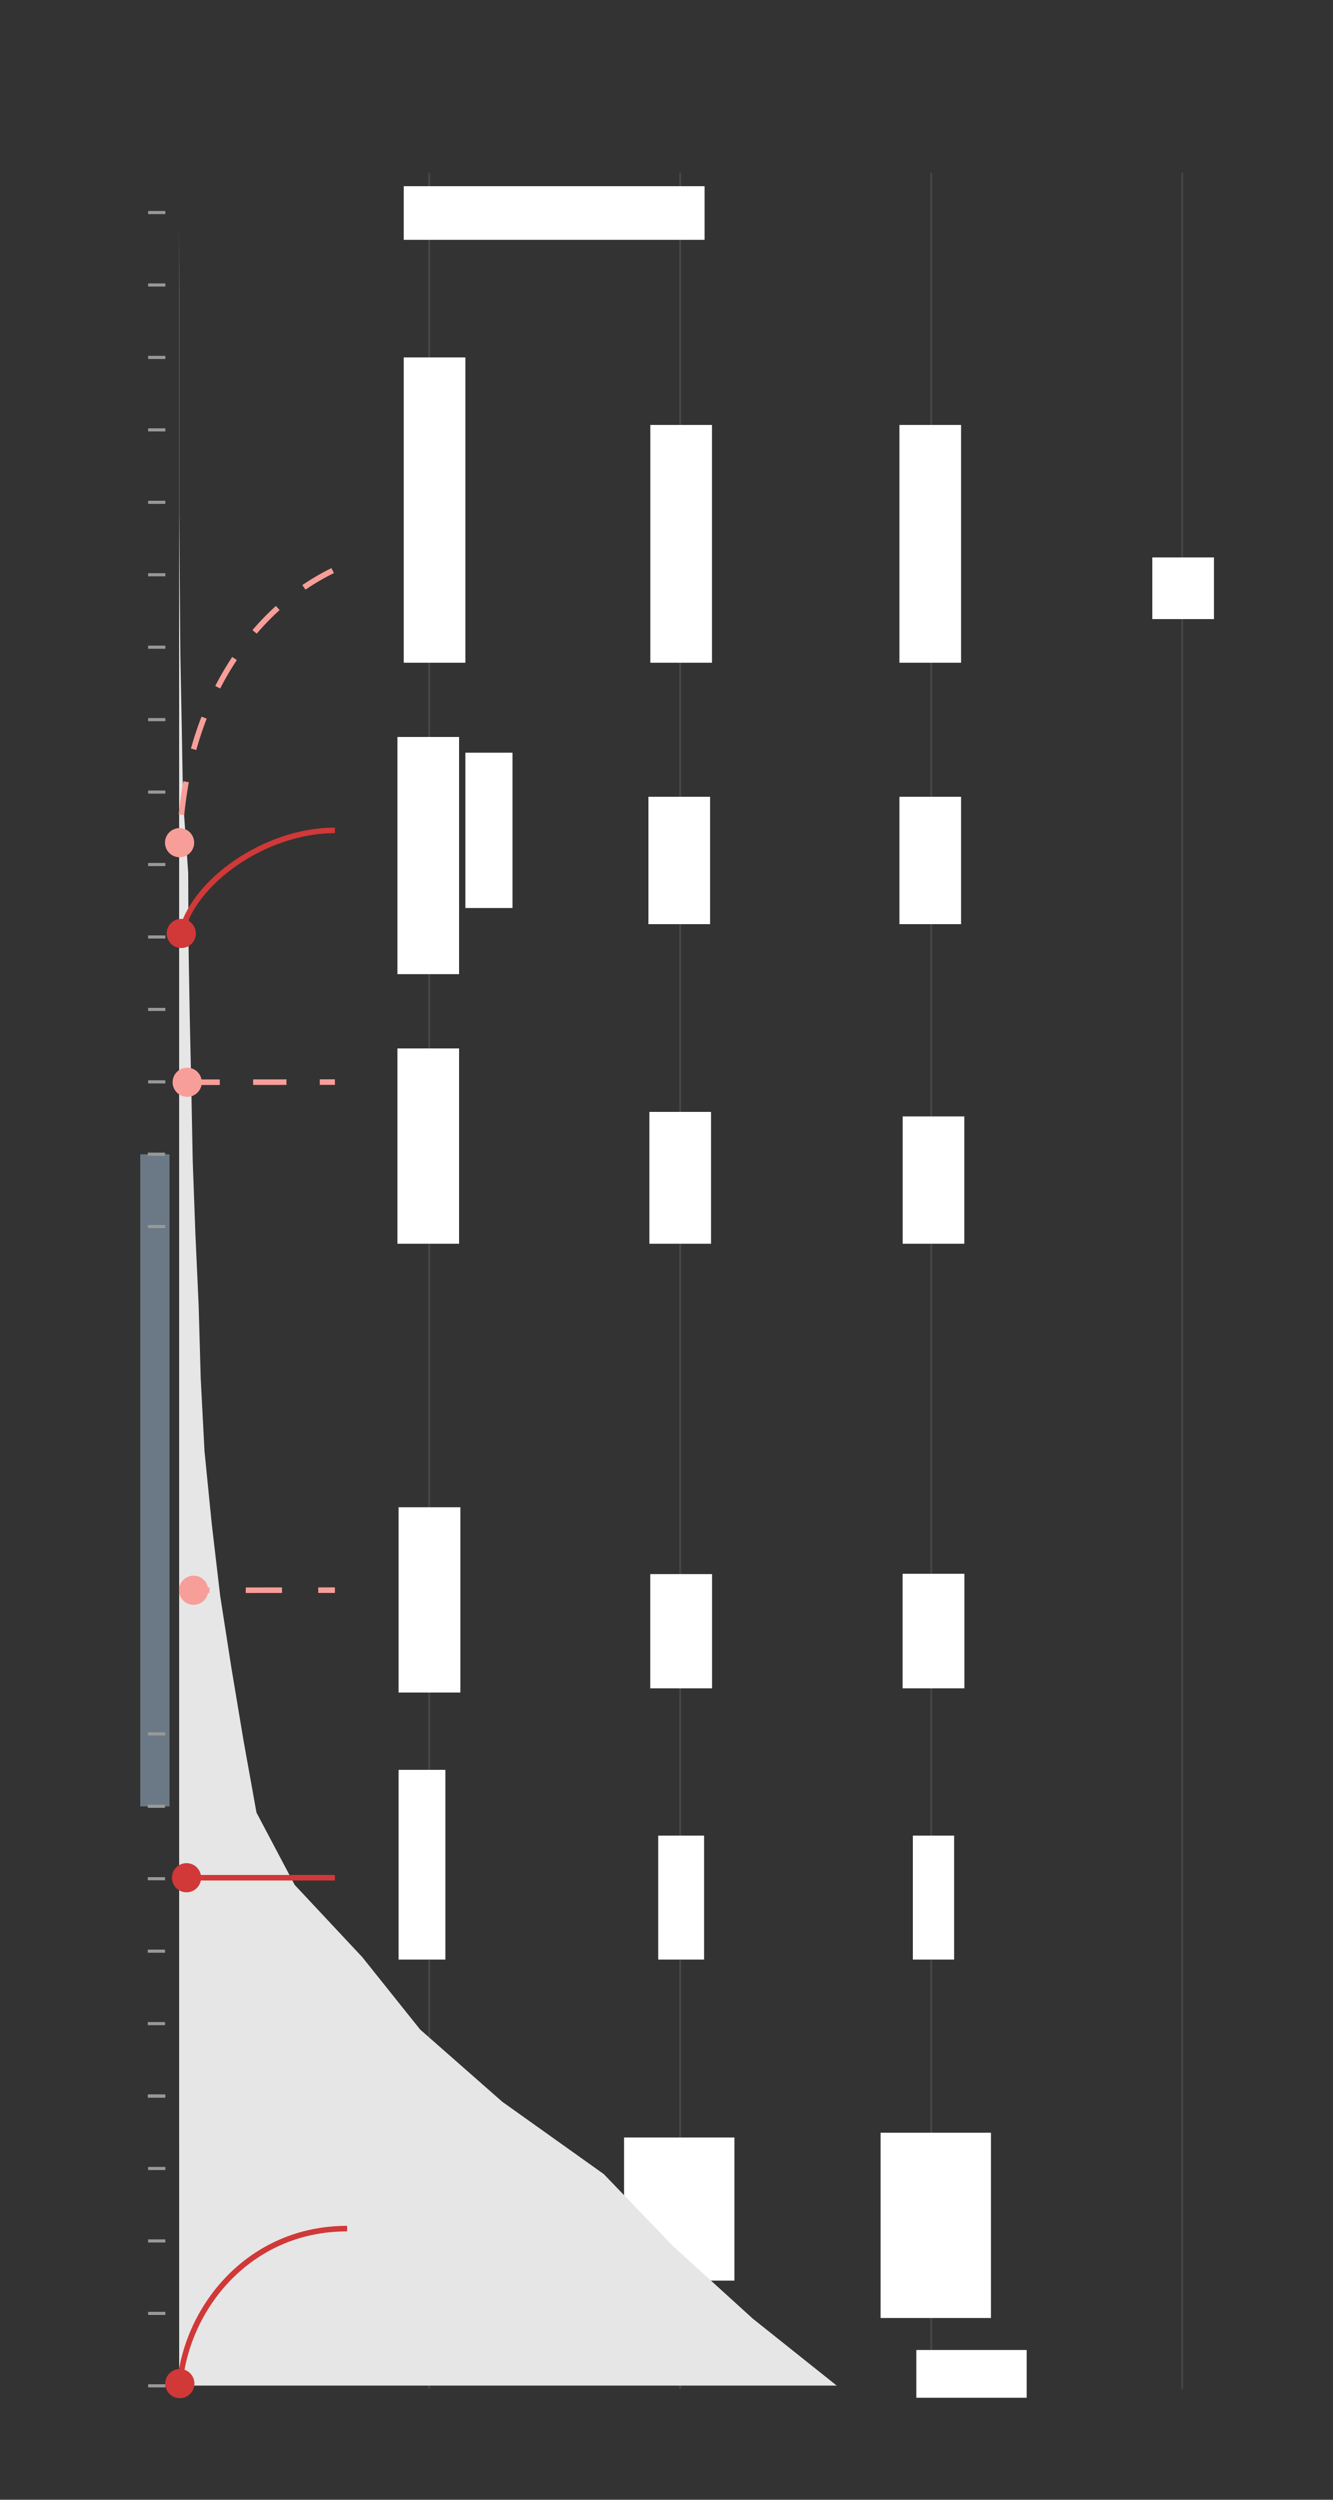 <?xml version="1.0" encoding="utf-8"?>
<!-- Generator: Adobe Illustrator 23.1.1, SVG Export Plug-In . SVG Version: 6.00 Build 0)  -->
<svg version="1.2" baseProfile="tiny" id="g-harvard-mobile-img" xmlns="http://www.w3.org/2000/svg" xmlns:xlink="http://www.w3.org/1999/xlink"
	 x="0px" y="0px" viewBox="0 0 320 600" xml:space="preserve">
<rect x="0" y="0" width="320" height="600" fill="#333333" stroke="none"/>
<g>
	<rect style="opacity:0.4;" x="33.673" y="277.062" fill="#BDE1FF" width="7.022" height="156.517"/>
	
		<line style="opacity:0.2;" fill="none" stroke="#999999" stroke-width="0.457" stroke-miterlimit="10" x1="163.288" y1="573.393" x2="163.288" y2="41.452"/>
	<rect style="opacity:0.2;" x="163.06" y="41.451" fill="none" width="0.457" height="531.941"/>
	<rect style="opacity:0.2;" x="102.807" y="41.451" fill="none" width="0.456" height="531.941"/>
	<rect x="156.102" y="377.823" fill="#FFFFFF" width="14.831" height="27.427"/>
	
		<line style="opacity:0.2;" fill="none" stroke="#999999" stroke-width="0.457" stroke-miterlimit="10" x1="223.542" y1="573.393" x2="223.542" y2="41.452"/>
	<rect style="opacity:0.2;" x="223.313" y="41.451" fill="none" width="0.457" height="531.941"/>
	<rect x="211.396" y="511.909" fill="#FFFFFF" width="26.491" height="44.468"/>
	<rect x="149.814" y="513.058" fill="#FFFFFF" width="26.491" height="34.345"/>
	<rect style="opacity:0.2;" x="283.567" y="41.451" fill="none" width="0.456" height="531.941"/>
	
		<line style="opacity:0.2;" fill="none" stroke="#999999" stroke-width="0.457" stroke-miterlimit="10" x1="283.795" y1="573.393" x2="283.795" y2="41.452"/>
	<rect x="219.139" y="440.595" fill="#FFFFFF" width="9.907" height="29.753"/>
	<rect x="158.014" y="440.595" fill="#FFFFFF" width="11.006" height="29.753"/>
	
		<line style="opacity:0.2;" fill="none" stroke="#999999" stroke-width="0.457" stroke-miterlimit="10" x1="103.035" y1="573.393" x2="103.035" y2="41.452"/>
	<rect x="95.686" y="424.811" fill="#FFFFFF" width="11.234" height="45.537"/>
	<polyline fill="#E6E6E6" points="42.999,52.806 43.037,70.631 43.037,87.986 43.037,105.341 43.037,122.695 43.15,140.05 
		43.301,157.39 43.639,174.745 43.939,192.099 45.18,209.454 45.255,226.808 45.556,244.163 45.932,261.518 46.27,278.872 
		46.909,296.227 47.698,313.582 48.187,330.936 49.09,348.291 50.818,365.645 52.849,383.001 55.555,400.355 58.449,417.71 
		61.569,435.064 70.741,452.419 86.979,469.773 100.851,487.128 120.585,504.483 144.942,521.838 161.633,539.192 180.728,556.547 
		200.863,572.604 43.009,572.604 43,53.277 	"/>
	<rect x="219.974" y="564.06" fill="#FFFFFF" width="26.491" height="11.461"/>
	<rect x="111.72" y="180.67" fill="#FFFFFF" width="11.313" height="37.275"/>
	<g>
		
			<line fill="none" stroke="#F89E99" stroke-width="1.33" stroke-miterlimit="10" stroke-dasharray="8,8" x1="44.765" y1="259.77" x2="80.401" y2="259.726"/>
		<g>
			<path fill="#F89E99" d="M44.944,263.27c-1.933,0.002-3.502-1.563-3.505-3.496s1.563-3.502,3.496-3.505
				c1.933-0.002,3.502,1.563,3.505,3.496C48.443,261.698,46.877,263.268,44.944,263.27z"/>
		</g>
	</g>
	<g>
		
			<line fill="none" stroke="#D13838" stroke-width="1.33" stroke-miterlimit="10" x1="44.601" y1="450.703" x2="80.401" y2="450.703"/>
		<g>
			<path fill="#D13838" d="M44.776,454.203c-1.933,0-3.5-1.567-3.5-3.5s1.567-3.5,3.5-3.5c1.933,0,3.5,1.567,3.5,3.5
				S46.709,454.203,44.776,454.203z"/>
		</g>
	</g>
	<g>
		<path fill="none" stroke="#F89E99" stroke-width="1.33" stroke-miterlimit="10" stroke-dasharray="8,8" d="M79.863,136.958
			c-21.19,10.401-35.805,34.402-36.738,65.482"/>
		<g>
			
				<ellipse transform="matrix(0.926 -0.377 0.377 0.926 -73.124 31.237)" fill="#F89E99" cx="43.173" cy="202.271" rx="3.5" ry="3.5"/>
		</g>
	</g>
	<rect x="33.673" y="277.062" fill="none" width="7.022" height="156.517"/>
	<g>
		<path fill="none" stroke="#D13838" stroke-width="1.33" stroke-miterlimit="10" d="M83.328,534.923
			c-23.516,0-38.548,18.953-40.181,37.375"/>
		<g>
			<path fill="#D13838" d="M39.674,571.951c-0.095,1.931,1.394,3.573,3.325,3.667s3.573-1.394,3.667-3.325
				c0.095-1.931-1.394-3.573-3.325-3.667C41.411,568.531,39.769,570.02,39.674,571.951z"/>
		</g>
	</g>
	<line fill="none" stroke="#999999" stroke-width="0.75" stroke-miterlimit="10" x1="35.558" y1="51.017" x2="39.696" y2="51.017"/>
	<line fill="none" stroke="#999999" stroke-width="0.75" stroke-miterlimit="10" x1="35.558" y1="68.405" x2="39.696" y2="68.405"/>
	<line fill="none" stroke="#999999" stroke-width="0.75" stroke-miterlimit="10" x1="35.558" y1="85.793" x2="39.696" y2="85.793"/>
	
		<line fill="none" stroke="#999999" stroke-width="0.75" stroke-miterlimit="10" x1="35.558" y1="103.181" x2="39.696" y2="103.181"/>
	
		<line fill="none" stroke="#999999" stroke-width="0.75" stroke-miterlimit="10" x1="35.558" y1="120.569" x2="39.696" y2="120.569"/>
	
		<line fill="none" stroke="#999999" stroke-width="0.75" stroke-miterlimit="10" x1="35.558" y1="137.957" x2="39.696" y2="137.957"/>
	
		<line fill="none" stroke="#999999" stroke-width="0.75" stroke-miterlimit="10" x1="35.558" y1="155.345" x2="39.696" y2="155.345"/>
	
		<line fill="none" stroke="#999999" stroke-width="0.75" stroke-miterlimit="10" x1="35.558" y1="172.733" x2="39.696" y2="172.733"/>
	
		<line fill="none" stroke="#999999" stroke-width="0.75" stroke-miterlimit="10" x1="35.558" y1="190.121" x2="39.696" y2="190.121"/>
	
		<line fill="none" stroke="#999999" stroke-width="0.75" stroke-miterlimit="10" x1="35.558" y1="207.509" x2="39.696" y2="207.509"/>
	
		<line fill="none" stroke="#999999" stroke-width="0.75" stroke-miterlimit="10" x1="35.558" y1="224.897" x2="39.696" y2="224.897"/>
	
		<line fill="none" stroke="#999999" stroke-width="0.75" stroke-miterlimit="10" x1="35.558" y1="242.286" x2="39.696" y2="242.286"/>
	
		<line fill="none" stroke="#999999" stroke-width="0.75" stroke-miterlimit="10" x1="35.558" y1="259.673" x2="39.696" y2="259.673"/>
	
		<line fill="none" stroke="#999999" stroke-width="0.75" stroke-miterlimit="10" x1="35.558" y1="503.106" x2="39.696" y2="503.106"/>
	
		<line fill="none" stroke="#999999" stroke-width="0.75" stroke-miterlimit="10" x1="35.558" y1="520.494" x2="39.696" y2="520.494"/>
	
		<line fill="none" stroke="#999999" stroke-width="0.75" stroke-miterlimit="10" x1="35.558" y1="537.883" x2="39.696" y2="537.883"/>
	
		<line fill="none" stroke="#999999" stroke-width="0.75" stroke-miterlimit="10" x1="35.558" y1="555.271" x2="39.696" y2="555.271"/>
	
		<line fill="none" stroke="#999999" stroke-width="0.75" stroke-miterlimit="10" x1="35.558" y1="572.659" x2="39.696" y2="572.659"/>
	
		<line fill="none" stroke="#999999" stroke-width="0.75" stroke-miterlimit="10" x1="35.481" y1="433.555" x2="39.619" y2="433.555"/>
	
		<line fill="none" stroke="#999999" stroke-width="0.75" stroke-miterlimit="10" x1="35.481" y1="450.942" x2="39.619" y2="450.942"/>
	<line fill="none" stroke="#999999" stroke-width="0.75" stroke-miterlimit="10" x1="35.481" y1="468.33" x2="39.619" y2="468.33"/>
	
		<line fill="none" stroke="#999999" stroke-width="0.75" stroke-miterlimit="10" x1="35.481" y1="485.719" x2="39.619" y2="485.719"/>
	
		<line fill="none" stroke="#999999" stroke-width="0.75" stroke-miterlimit="10" x1="35.481" y1="503.106" x2="39.619" y2="503.106"/>
	<line fill="none" stroke="#999999" stroke-width="0.75" stroke-miterlimit="10" x1="35.481" y1="277.04" x2="39.619" y2="277.04"/>
	
		<line fill="none" stroke="#999999" stroke-width="0.75" stroke-miterlimit="10" x1="35.52" y1="294.406" x2="39.657" y2="294.406"/>
	
		<line fill="none" stroke="#999999" stroke-width="0.75" stroke-miterlimit="10" x1="35.52" y1="416.189" x2="39.657" y2="416.189"/>
	<g>
		
			<line fill="none" stroke="#F89E99" stroke-width="1.33" stroke-miterlimit="10" x1="46.302" y1="381.703" x2="50.302" y2="381.7"/>
		
			<line fill="none" stroke="#F89E99" stroke-width="1.33" stroke-miterlimit="10" stroke-dasharray="8.7,8.7" x1="59.001" y1="381.694" x2="72.051" y2="381.685"/>
		
			<line fill="none" stroke="#F89E99" stroke-width="1.33" stroke-miterlimit="10" x1="76.401" y1="381.681" x2="80.401" y2="381.679"/>
		<g>
			<path fill="#F89E99" d="M46.479,385.203c-1.933,0.001-3.502-1.565-3.503-3.498c-0.001-1.933,1.565-3.501,3.498-3.503
				c1.933-0.001,3.501,1.565,3.503,3.498C49.979,383.633,48.412,385.202,46.479,385.203z"/>
		</g>
	</g>
	<rect x="216.677" y="377.749" fill="#FFFFFF" width="14.831" height="27.501"/>
	<rect x="95.686" y="361.783" fill="#FFFFFF" width="14.831" height="44.467"/>
	<rect x="96.923" y="44.692" fill="#FFFFFF" width="72.219" height="12.871"/>
	<g>
		<path fill="none" stroke="#D13838" stroke-width="1.33" stroke-miterlimit="10" d="M80.401,199.307
			c-16.854,0-34.263,12.488-36.963,24.91"/>
		<g>
			<circle fill="#D13838" cx="43.521" cy="224.055" r="3.5"/>
		</g>
	</g>
	<rect x="96.923" y="85.793" fill="#FFFFFF" width="14.797" height="73.279"/>
	<rect x="156.119" y="101.998" fill="#FFFFFF" width="14.797" height="57.073"/>
	<rect x="215.915" y="101.998" fill="#FFFFFF" width="14.797" height="57.073"/>
	<rect x="276.625" y="133.799" fill="#FFFFFF" width="14.797" height="14.797"/>
	<rect x="95.409" y="176.891" fill="#FFFFFF" width="14.797" height="56.928"/>
	<rect x="155.662" y="191.25" fill="#FFFFFF" width="14.797" height="30.569"/>
	<rect x="215.915" y="191.25" fill="#FFFFFF" width="14.797" height="30.569"/>
	<rect x="95.409" y="251.65" fill="#FFFFFF" width="14.797" height="46.878"/>
	<rect x="155.89" y="266.884" fill="#FFFFFF" width="14.797" height="31.645"/>
	<rect x="216.694" y="267.971" fill="#FFFFFF" width="14.797" height="30.557"/>
</g>
<style>
#g-harvard-mobile-img rect, #g-harvard-mobile-img circle, #g-harvard-mobile-img path, #g-harvard-mobile-img line, #g-harvard-mobile-img polyline { vector-effect: non-scaling-stroke; }
</style>
</svg>

